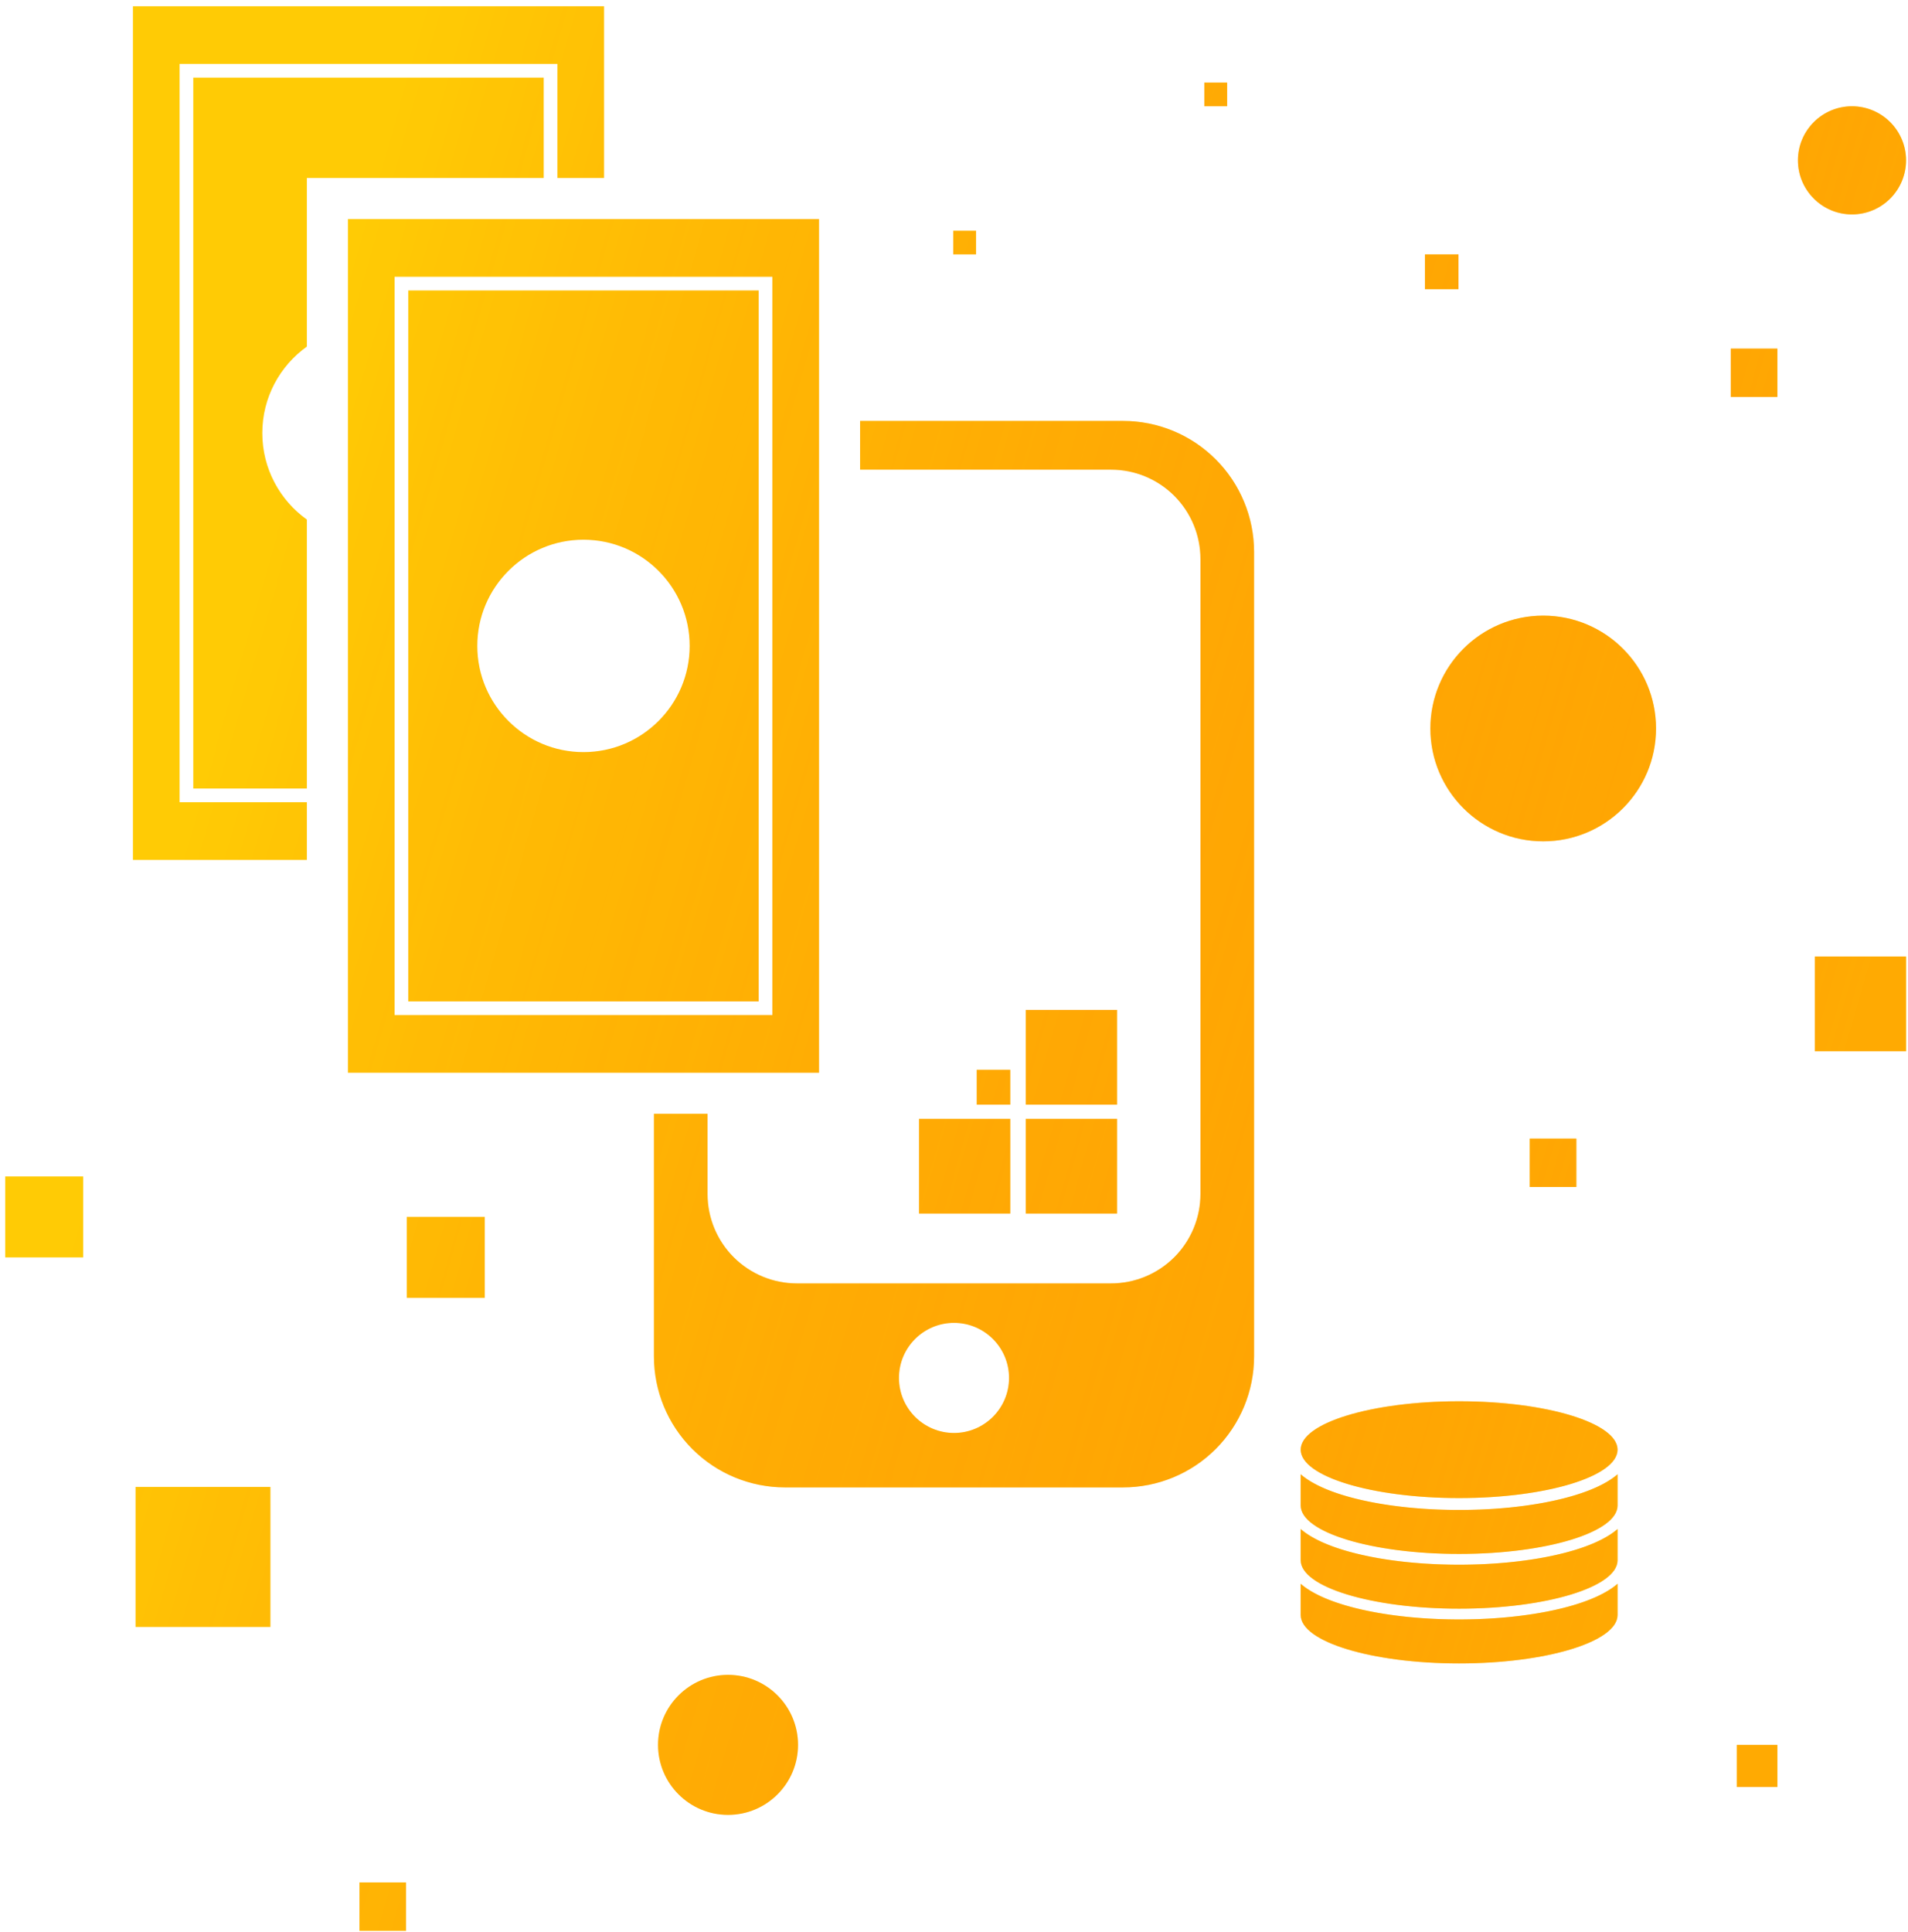 <?xml version="1.0" encoding="UTF-8"?>
<svg width="244px" height="247px" viewBox="0 0 244 247" version="1.1" xmlns="http://www.w3.org/2000/svg" xmlns:xlink="http://www.w3.org/1999/xlink">
    <!-- Generator: Sketch 43.1 (39012) - http://www.bohemiancoding.com/sketch -->
    <title>2@2x</title>
    <desc>Created with Sketch.</desc>
    <defs>
        <linearGradient x1="17.287%" y1="17.284%" x2="100%" y2="40.955%" id="linearGradient-1">
            <stop stop-color="#FF0000" stop-opacity="0" offset="0%"></stop>
            <stop stop-color="#FF8A00" stop-opacity="0.5" offset="100%"></stop>
        </linearGradient>
        <path d="M57.243,84.429 L57.243,118.822 L42.717,118.822 L42.717,27.923 L87.531,27.923 L87.531,40.762 L57.243,40.762 L57.243,62.316 C53.795,64.78 51.545,68.816 51.545,73.373 C51.545,77.93 53.795,81.966 57.243,84.429 Z M57.243,120.572 L57.243,127.947 L35,127.947 L35,18.798 L95.248,18.798 L95.248,40.762 L89.281,40.762 L89.281,26.173 L40.967,26.173 L40.967,120.572 L57.243,120.572 Z M101.624,160.411 L108.485,160.411 L108.485,170.671 C108.485,173.701 109.688,176.607 111.831,178.749 C113.973,180.891 116.879,182.095 119.908,182.095 L160.092,182.095 C163.122,182.095 166.027,180.891 168.17,178.749 C170.312,176.607 171.516,173.701 171.516,170.671 L171.516,89.477 C171.516,86.447 170.312,83.541 168.17,81.399 C166.027,79.257 163.122,78.053 160.092,78.053 L127.991,78.053 L127.991,71.819 L161.62,71.819 C166.064,71.819 170.326,73.584 173.469,76.727 C176.611,79.869 178.376,84.132 178.376,88.575 L178.376,191.425 C178.376,195.869 176.611,200.131 173.469,203.274 C170.326,206.416 166.064,208.181 161.62,208.181 L118.381,208.181 C113.936,208.181 109.674,206.416 106.532,203.274 C103.389,200.131 101.624,195.869 101.624,191.425 L101.624,160.411 Z M140,187.142 C136.116,187.142 132.962,190.296 132.962,194.18 C132.962,198.065 136.116,201.219 140,201.219 C143.885,201.219 147.038,198.065 147.038,194.18 C147.038,190.296 143.885,187.142 140,187.142 Z M250.084,152.415 L250.084,140.303 L261.751,140.303 L261.751,152.415 L250.084,152.415 Z M149.183,173.165 L149.183,161.053 L160.85,161.053 L160.85,173.165 L149.183,173.165 Z M149.183,159.238 L149.183,147.126 L160.85,147.126 L160.85,159.238 L149.183,159.238 Z M135.529,173.165 L135.529,161.053 L147.196,161.053 L147.196,173.165 L135.529,173.165 Z M142.905,159.238 L142.905,154.783 L147.196,154.783 L147.196,159.238 L142.905,159.238 Z M18.667,178.771 L18.667,168.422 L28.635,168.422 L28.635,178.771 L18.667,178.771 Z M239.337,68.759 L239.337,62.572 L245.297,62.572 L245.297,68.759 L239.337,68.759 Z M70.025,183.946 L70.025,173.597 L79.993,173.597 L79.993,183.946 L70.025,183.946 Z M240.108,246.486 L240.108,241.099 L245.297,241.099 L245.297,246.486 L240.108,246.486 Z M63.968,264.873 L63.968,258.686 L69.928,258.686 L69.928,264.873 L63.968,264.873 Z M139.905,50.524 L139.905,47.498 L142.82,47.498 L142.82,50.524 L139.905,50.524 Z M200.225,54.979 L200.225,50.524 L204.516,50.524 L204.516,54.979 L200.225,54.979 Z M172.017,31.589 L172.017,28.563 L174.932,28.563 L174.932,31.589 L172.017,31.589 Z M213.627,169.768 L213.627,163.581 L219.587,163.581 L219.587,169.768 L213.627,169.768 Z M35.336,226.026 L35.336,208.12 L52.582,208.12 L52.582,226.026 L35.336,226.026 Z M62.493,155.161 L62.493,46.012 L122.741,46.012 L122.741,155.161 L62.493,155.161 Z M68.46,147.785 L116.774,147.785 L116.774,53.387 L68.46,53.387 L68.46,147.785 Z M70.21,146.035 L70.21,55.137 L115.024,55.137 L115.024,146.035 L70.21,146.035 Z M92.617,87.008 C85.123,87.008 79.038,93.092 79.038,100.587 C79.038,108.081 85.123,114.165 92.617,114.165 C100.111,114.165 106.196,108.081 106.196,100.587 C106.196,93.092 100.111,87.008 92.617,87.008 Z M184.333,206.5 L184.443,206.593 L184.555,206.684 L184.668,206.774 L184.785,206.862 L184.903,206.949 L185.023,207.034 L185.145,207.118 L185.27,207.201 L185.396,207.282 L185.524,207.362 L185.655,207.441 L185.788,207.519 L185.923,207.596 L186.06,207.672 L186.199,207.747 L186.34,207.821 L186.483,207.893 L186.628,207.965 L186.775,208.036 L186.924,208.107 L187.075,208.176 L187.228,208.244 L187.383,208.311 L187.541,208.378 L187.699,208.444 L187.86,208.509 L188.024,208.573 L188.188,208.636 L188.356,208.699 L188.524,208.76 L188.696,208.821 L188.868,208.882 L189.042,208.941 L189.219,208.999 L189.398,209.057 L189.577,209.114 L189.76,209.171 L189.944,209.226 L190.129,209.281 L190.317,209.335 L190.506,209.388 L190.697,209.441 L190.891,209.492 L191.086,209.543 L191.282,209.594 L191.48,209.643 L191.681,209.692 L191.883,209.739 L192.086,209.786 L192.291,209.833 L192.498,209.878 L192.707,209.923 L192.917,209.967 L193.128,210.01 L193.341,210.052 L193.556,210.094 L193.773,210.135 L193.991,210.175 L194.21,210.214 L194.432,210.252 L194.654,210.289 L194.879,210.326 L195.104,210.362 L195.33,210.397 L195.559,210.431 L195.789,210.465 L196.021,210.497 L196.253,210.529 L196.488,210.559 L196.723,210.589 L196.96,210.618 L197.198,210.647 L197.437,210.674 L197.678,210.7 L197.92,210.726 L198.163,210.751 L198.408,210.774 L198.653,210.797 L198.9,210.819 L199.148,210.84 L199.397,210.86 L199.647,210.879 L199.899,210.898 L200.151,210.915 L200.405,210.931 L200.66,210.947 L200.915,210.961 L201.172,210.975 L201.43,210.987 L201.689,210.999 L201.949,211.01 L202.209,211.019 L202.47,211.028 L202.733,211.035 L202.996,211.042 L203.261,211.048 L203.526,211.052 L203.792,211.056 L204.059,211.059 L204.328,211.06 L204.596,211.06 L204.864,211.06 L205.131,211.059 L205.399,211.056 L205.665,211.052 L205.929,211.048 L206.194,211.042 L206.458,211.035 L206.72,211.028 L206.982,211.019 L207.243,211.01 L207.502,210.999 L207.761,210.987 L208.019,210.975 L208.276,210.961 L208.531,210.947 L208.787,210.931 L209.04,210.915 L209.292,210.898 L209.544,210.879 L209.795,210.86 L210.043,210.84 L210.292,210.819 L210.538,210.797 L210.784,210.774 L211.028,210.751 L211.272,210.726 L211.513,210.7 L211.754,210.674 L211.994,210.647 L212.232,210.618 L212.469,210.589 L212.703,210.559 L212.938,210.529 L213.171,210.497 L213.402,210.465 L213.632,210.431 L213.861,210.397 L214.087,210.362 L214.313,210.326 L214.537,210.289 L214.76,210.252 L214.981,210.214 L215.2,210.175 L215.418,210.135 L215.635,210.094 L215.85,210.052 L216.063,210.01 L216.274,209.967 L216.484,209.923 L216.693,209.878 L216.9,209.833 L217.105,209.786 L217.309,209.739 L217.511,209.692 L217.71,209.643 L217.909,209.594 L218.106,209.543 L218.3,209.492 L218.493,209.441 L218.685,209.388 L218.874,209.335 L219.061,209.281 L219.247,209.226 L219.431,209.171 L219.613,209.114 L219.794,209.057 L219.973,208.999 L220.149,208.941 L220.324,208.882 L220.496,208.821 L220.667,208.76 L220.836,208.699 L221.003,208.636 L221.167,208.573 L221.331,208.509 L221.492,208.444 L221.65,208.378 L221.808,208.311 L221.963,208.244 L222.116,208.176 L222.268,208.107 L222.416,208.036 L222.563,207.965 L222.708,207.893 L222.851,207.821 L222.992,207.747 L223.131,207.672 L223.268,207.596 L223.403,207.519 L223.536,207.441 L223.666,207.362 L223.795,207.282 L223.922,207.201 L224.046,207.118 L224.168,207.034 L224.288,206.949 L224.407,206.862 L224.523,206.774 L224.636,206.684 L224.748,206.593 L224.857,206.5 L224.857,210.498 C224.857,213.914 215.779,216.687 204.596,216.687 C193.412,216.687 184.333,213.914 184.333,210.498 L184.333,206.5 Z M184.333,213.5 L184.443,213.593 L184.555,213.684 L184.668,213.774 L184.785,213.862 L184.903,213.949 L185.023,214.034 L185.145,214.118 L185.27,214.201 L185.396,214.282 L185.524,214.362 L185.655,214.441 L185.788,214.519 L185.923,214.596 L186.06,214.672 L186.199,214.747 L186.34,214.821 L186.483,214.893 L186.628,214.965 L186.775,215.036 L186.924,215.107 L187.075,215.176 L187.228,215.244 L187.383,215.311 L187.541,215.378 L187.699,215.444 L187.86,215.509 L188.024,215.573 L188.188,215.636 L188.356,215.699 L188.524,215.76 L188.696,215.821 L188.868,215.882 L189.042,215.941 L189.219,215.999 L189.398,216.057 L189.577,216.114 L189.76,216.171 L189.944,216.226 L190.129,216.281 L190.317,216.335 L190.506,216.388 L190.697,216.441 L190.891,216.492 L191.086,216.543 L191.282,216.594 L191.48,216.643 L191.681,216.692 L191.883,216.739 L192.086,216.786 L192.291,216.833 L192.498,216.878 L192.707,216.923 L192.917,216.967 L193.128,217.01 L193.341,217.052 L193.556,217.094 L193.773,217.135 L193.991,217.175 L194.21,217.214 L194.432,217.252 L194.654,217.289 L194.879,217.326 L195.104,217.362 L195.33,217.397 L195.559,217.431 L195.789,217.465 L196.021,217.497 L196.253,217.529 L196.488,217.559 L196.723,217.589 L196.96,217.618 L197.198,217.647 L197.437,217.674 L197.678,217.7 L197.92,217.726 L198.163,217.751 L198.408,217.774 L198.653,217.797 L198.9,217.819 L199.148,217.84 L199.397,217.86 L199.647,217.879 L199.899,217.898 L200.151,217.915 L200.405,217.931 L200.66,217.947 L200.915,217.961 L201.172,217.975 L201.43,217.987 L201.689,217.999 L201.949,218.01 L202.209,218.019 L202.47,218.028 L202.733,218.035 L202.996,218.042 L203.261,218.048 L203.526,218.052 L203.792,218.056 L204.059,218.059 L204.328,218.06 L204.596,218.06 L204.864,218.06 L205.131,218.059 L205.399,218.056 L205.665,218.052 L205.929,218.048 L206.194,218.042 L206.458,218.035 L206.72,218.028 L206.982,218.019 L207.243,218.01 L207.502,217.999 L207.761,217.987 L208.019,217.975 L208.276,217.961 L208.531,217.947 L208.787,217.931 L209.04,217.915 L209.292,217.898 L209.544,217.879 L209.795,217.86 L210.043,217.84 L210.292,217.819 L210.538,217.797 L210.784,217.774 L211.028,217.751 L211.272,217.726 L211.513,217.7 L211.754,217.674 L211.994,217.647 L212.232,217.618 L212.469,217.589 L212.703,217.559 L212.938,217.529 L213.171,217.497 L213.402,217.465 L213.632,217.431 L213.861,217.397 L214.087,217.362 L214.313,217.326 L214.537,217.289 L214.76,217.252 L214.981,217.214 L215.2,217.175 L215.418,217.135 L215.635,217.094 L215.85,217.052 L216.063,217.01 L216.274,216.967 L216.484,216.923 L216.693,216.878 L216.9,216.833 L217.105,216.786 L217.309,216.739 L217.511,216.692 L217.71,216.643 L217.909,216.594 L218.106,216.543 L218.3,216.492 L218.493,216.441 L218.685,216.388 L218.874,216.335 L219.061,216.281 L219.247,216.226 L219.431,216.171 L219.613,216.114 L219.794,216.057 L219.973,215.999 L220.149,215.941 L220.324,215.882 L220.496,215.821 L220.667,215.76 L220.836,215.699 L221.003,215.636 L221.167,215.573 L221.331,215.509 L221.492,215.444 L221.65,215.378 L221.808,215.311 L221.963,215.244 L222.116,215.176 L222.268,215.107 L222.416,215.036 L222.563,214.965 L222.708,214.893 L222.851,214.821 L222.992,214.747 L223.131,214.672 L223.268,214.596 L223.403,214.519 L223.536,214.441 L223.666,214.362 L223.795,214.282 L223.922,214.201 L224.046,214.118 L224.168,214.034 L224.288,213.949 L224.407,213.862 L224.523,213.774 L224.636,213.684 L224.748,213.593 L224.857,213.5 L224.857,217.498 C224.857,220.914 215.779,223.687 204.596,223.687 C193.412,223.687 184.333,220.914 184.333,217.498 L184.333,213.5 Z M184.333,220.5 L184.443,220.593 L184.555,220.684 L184.668,220.774 L184.785,220.862 L184.903,220.949 L185.023,221.034 L185.145,221.118 L185.27,221.201 L185.396,221.282 L185.524,221.362 L185.655,221.441 L185.788,221.519 L185.923,221.596 L186.06,221.672 L186.199,221.747 L186.34,221.821 L186.483,221.893 L186.628,221.965 L186.775,222.036 L186.924,222.107 L187.075,222.176 L187.228,222.244 L187.383,222.311 L187.541,222.378 L187.699,222.444 L187.86,222.509 L188.024,222.573 L188.188,222.636 L188.356,222.699 L188.524,222.76 L188.696,222.821 L188.868,222.882 L189.042,222.941 L189.219,222.999 L189.398,223.057 L189.577,223.114 L189.76,223.171 L189.944,223.226 L190.129,223.281 L190.317,223.335 L190.506,223.388 L190.697,223.441 L190.891,223.492 L191.086,223.543 L191.282,223.594 L191.48,223.643 L191.681,223.692 L191.883,223.739 L192.086,223.786 L192.291,223.833 L192.498,223.878 L192.707,223.923 L192.917,223.967 L193.128,224.01 L193.341,224.052 L193.556,224.094 L193.773,224.135 L193.991,224.175 L194.21,224.214 L194.432,224.252 L194.654,224.289 L194.879,224.326 L195.104,224.362 L195.33,224.397 L195.559,224.431 L195.789,224.465 L196.021,224.497 L196.253,224.529 L196.488,224.559 L196.723,224.589 L196.96,224.618 L197.198,224.647 L197.437,224.674 L197.678,224.7 L197.92,224.726 L198.163,224.751 L198.408,224.774 L198.653,224.797 L198.9,224.819 L199.148,224.84 L199.397,224.86 L199.647,224.879 L199.899,224.898 L200.151,224.915 L200.405,224.931 L200.66,224.947 L200.915,224.961 L201.172,224.975 L201.43,224.987 L201.689,224.999 L201.949,225.01 L202.209,225.019 L202.47,225.028 L202.733,225.035 L202.996,225.042 L203.261,225.048 L203.526,225.052 L203.792,225.056 L204.059,225.059 L204.328,225.06 L204.596,225.06 L204.864,225.06 L205.131,225.059 L205.399,225.056 L205.665,225.052 L205.929,225.048 L206.194,225.042 L206.458,225.035 L206.72,225.028 L206.982,225.019 L207.243,225.01 L207.502,224.999 L207.761,224.987 L208.019,224.975 L208.276,224.961 L208.531,224.947 L208.787,224.931 L209.04,224.915 L209.292,224.898 L209.544,224.879 L209.795,224.86 L210.043,224.84 L210.292,224.819 L210.538,224.797 L210.784,224.774 L211.028,224.751 L211.272,224.726 L211.513,224.7 L211.754,224.674 L211.994,224.647 L212.232,224.618 L212.469,224.589 L212.703,224.559 L212.938,224.529 L213.171,224.497 L213.402,224.465 L213.632,224.431 L213.861,224.397 L214.087,224.362 L214.313,224.326 L214.537,224.289 L214.76,224.252 L214.981,224.214 L215.2,224.175 L215.418,224.135 L215.635,224.094 L215.85,224.052 L216.063,224.01 L216.274,223.967 L216.484,223.923 L216.693,223.878 L216.9,223.833 L217.105,223.786 L217.309,223.739 L217.511,223.692 L217.71,223.643 L217.909,223.594 L218.106,223.543 L218.3,223.492 L218.493,223.441 L218.685,223.388 L218.874,223.335 L219.061,223.281 L219.247,223.226 L219.431,223.171 L219.613,223.114 L219.794,223.057 L219.973,222.999 L220.149,222.941 L220.324,222.882 L220.496,222.821 L220.667,222.76 L220.836,222.699 L221.003,222.636 L221.167,222.573 L221.331,222.509 L221.492,222.444 L221.65,222.378 L221.808,222.311 L221.963,222.244 L222.116,222.176 L222.268,222.107 L222.416,222.036 L222.563,221.965 L222.708,221.893 L222.851,221.821 L222.992,221.747 L223.131,221.672 L223.268,221.596 L223.403,221.519 L223.536,221.441 L223.666,221.362 L223.795,221.282 L223.922,221.201 L224.046,221.118 L224.168,221.034 L224.288,220.949 L224.407,220.862 L224.523,220.774 L224.636,220.684 L224.748,220.593 L224.857,220.5 L224.857,224.498 C224.857,227.914 215.779,230.687 204.596,230.687 C193.412,230.687 184.333,227.914 184.333,224.498 L184.333,220.5 Z M204.596,197.167 C215.779,197.167 224.857,199.94 224.857,203.355 C224.857,206.771 215.779,209.544 204.596,209.544 C193.412,209.544 184.333,206.771 184.333,203.355 C184.333,199.94 193.412,197.167 204.596,197.167 Z M215.349,96.714 C223.313,96.714 229.78,103.18 229.78,111.145 C229.78,119.11 223.313,125.575 215.349,125.575 C207.384,125.575 200.919,119.11 200.919,111.145 C200.919,103.18 207.384,96.714 215.349,96.714 Z M254.837,31.589 C258.652,31.589 261.751,34.686 261.751,38.502 C261.751,42.317 258.652,45.416 254.837,45.416 C251.021,45.416 247.924,42.317 247.924,38.502 C247.924,34.686 251.021,31.589 254.837,31.589 Z M111.103,232.147 C116.044,232.147 120.056,236.158 120.056,241.099 C120.056,246.041 116.044,250.052 111.103,250.052 C106.162,250.052 102.151,246.041 102.151,241.099 C102.151,236.158 106.162,232.147 111.103,232.147 Z" id="path-2"></path>
    </defs>
    <g id="UI" stroke="none" stroke-width="1" fill="none" fill-rule="evenodd">
        <g id="D.00.00-Homepage" transform="translate(-678, -2442)">
            <g id="Section-3" transform="translate(155, 2296)">
                <g id="2" transform="translate(459.5, 128)">
                    <g transform="translate(45.5, 0)" id="Combined-Shape">
                        <g>
                            <use fill="#FFCB05" xlink:href="#path-2"></use>
                            <use fill="url(#linearGradient-1)" xlink:href="#path-2"></use>
                        </g>
                    </g>
                </g>
            </g>
        </g>
    </g>
</svg>